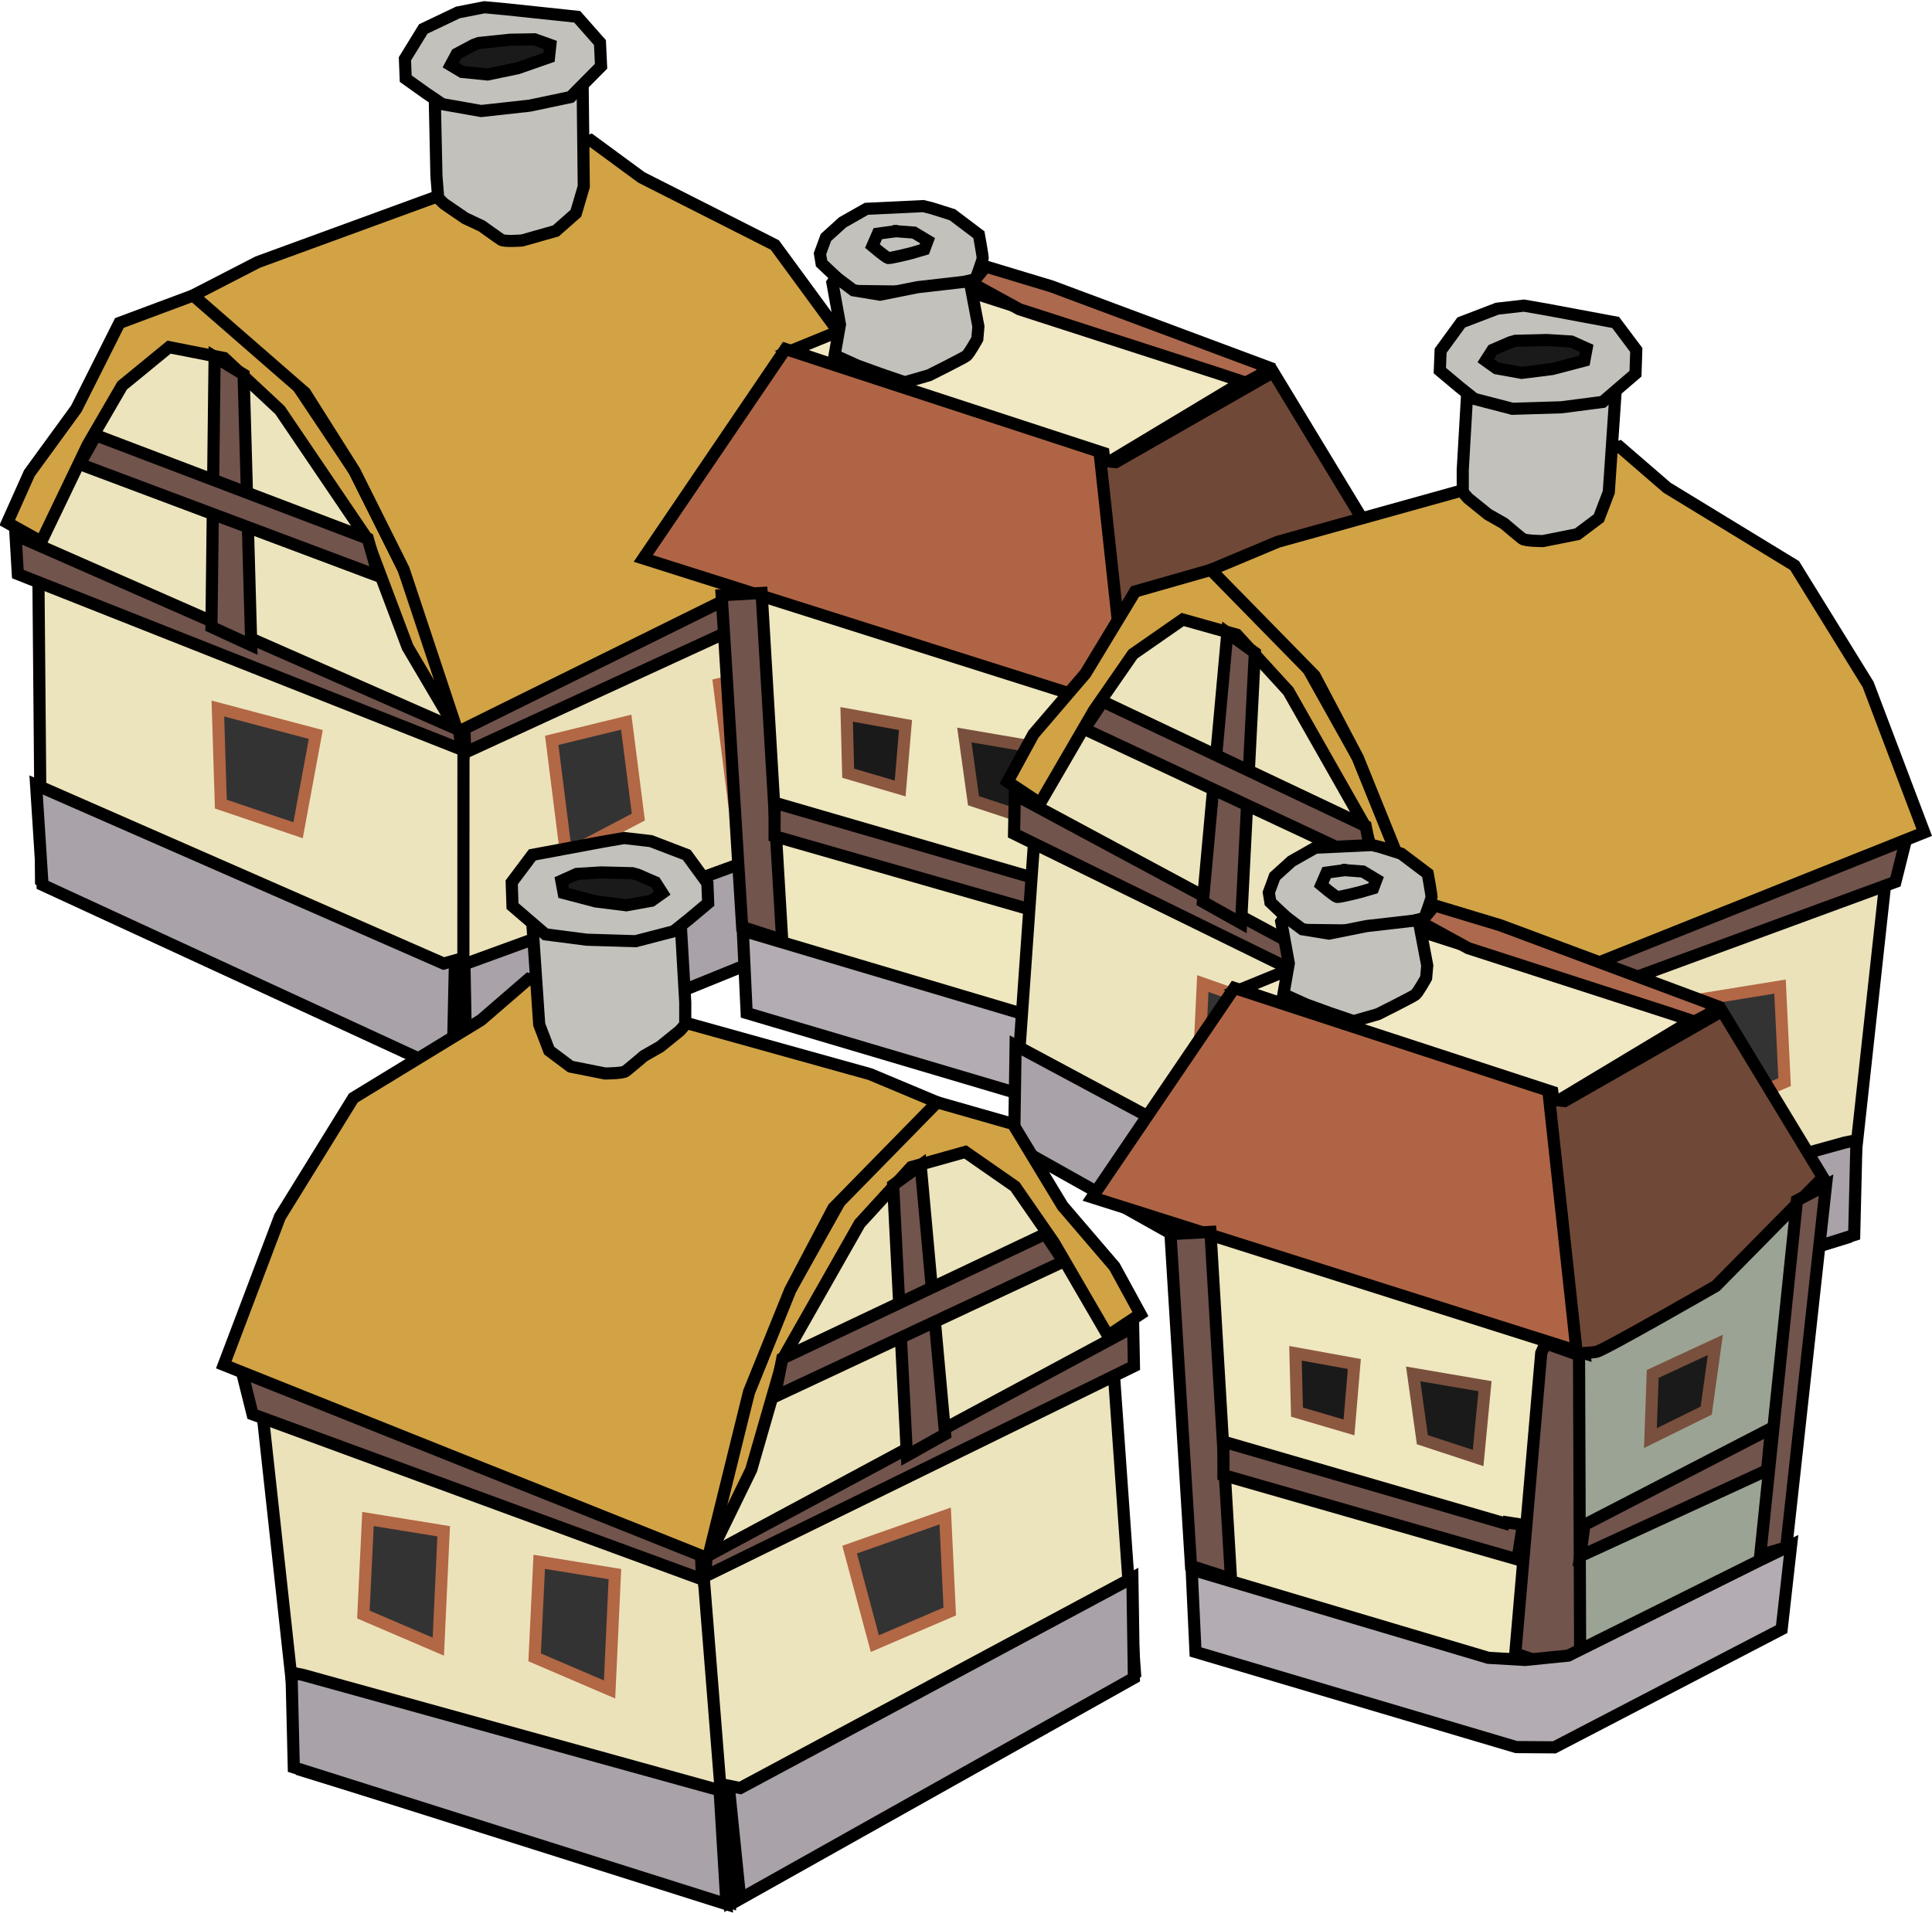 <?xml version="1.0" encoding="UTF-8" standalone="no"?>
<!-- Created with Inkscape (http://www.inkscape.org/) -->

<svg
   xmlns:dc="http://purl.org/dc/elements/1.1/"
   xmlns:cc="http://creativecommons.org/ns#"
   xmlns:rdf="http://www.w3.org/1999/02/22-rdf-syntax-ns#"
   xmlns:svg="http://www.w3.org/2000/svg"
   xmlns="http://www.w3.org/2000/svg"
   xmlns:sodipodi="http://sodipodi.sourceforge.net/DTD/sodipodi-0.dtd"
   xmlns:inkscape="http://www.inkscape.org/namespaces/inkscape"
   width="42.218mm"
   height="41.805mm"
   viewBox="0 0 42.218 41.805"
   version="1.1"
   id="svg8"
   inkscape:version="0.92.2 5c3e80d, 2017-08-06"
   sodipodi:docname="town.svg">
  <defs
     id="defs2" />
  <sodipodi:namedview
     id="base"
     pagecolor="#ffffff"
     bordercolor="#666666"
     borderopacity="1.0"
     inkscape:pageopacity="0.0"
     inkscape:pageshadow="2"
     inkscape:zoom="0.79576171"
     inkscape:cx="133.06326"
     inkscape:cy="57.593913"
     inkscape:document-units="mm"
     inkscape:current-layer="layer1"
     showgrid="false"
     inkscape:snap-global="false"
     fit-margin-top="0"
     fit-margin-left="0"
     fit-margin-right="0"
     fit-margin-bottom="0"
     inkscape:window-width="1680"
     inkscape:window-height="939"
     inkscape:window-x="0"
     inkscape:window-y="1"
     inkscape:window-maximized="1" />
  <g
     inkscape:label="Layer 1"
     inkscape:groupmode="layer"
     id="layer1"
     transform="translate(47.452,-150.491)">
    <g
       transform="matrix(-0.997,0.079,0.079,0.997,-84.883,-14.571)"
       id="g1383">
      <path
         style="fill:#ebe2ba;fill-opacity:1;stroke:#000000;stroke-width:0.265px;stroke-linecap:butt;stroke-linejoin:miter;stroke-opacity:1"
         d="m -32.978,184.221 0.472,7.512 -9.355,-2.882 -0.898,-8.221 z"
         id="path1351"
         inkscape:connector-curvature="0" />
      <path
         style="fill:#71544c;fill-opacity:1;stroke:#000000;stroke-width:0.265px;stroke-linecap:butt;stroke-linejoin:miter;stroke-opacity:1"
         d="m -43.264,179.735 0.334,1.336 9.822,3.608 -0.033,-0.802 -10.056,-4.41 z"
         id="path1353"
         inkscape:connector-curvature="0" />
      <path
         style="fill:#ece4bc;fill-opacity:1;stroke:#000000;stroke-width:0.265px;stroke-linecap:butt;stroke-linejoin:miter;stroke-opacity:1"
         d="m -33.451,179.875 4.094,-5.688 2.767,1.163 2.324,2.604 0.619,8.779 -8.859,5.001 z"
         id="path1355"
         inkscape:connector-curvature="0"
         sodipodi:nodetypes="ccccccc" />
      <path
         style="fill:#d1a345;fill-opacity:1;stroke:#000000;stroke-width:0.265px;stroke-linecap:butt;stroke-linejoin:miter;stroke-opacity:1"
         d="m -27.97,174.252 1.654,0.472 1.087,1.795 1.134,1.323 0.567,1.039 -0.709,0.472 -1.181,-2.032 -0.85,-1.228 -1.087,-0.756 -1.181,0.331 -1.128,1.234 -1.66,2.923 -0.709,2.457 -0.945,1.937 0.472,-2.079 0.425,-1.559 0.898,-2.221 1.559,-2.788 z"
         id="path1357"
         inkscape:connector-curvature="0"
         sodipodi:nodetypes="ccccccccccccccccccc" />
      <path
         style="fill:#333333;stroke:#b26745;stroke-width:0.265px;stroke-linecap:butt;stroke-linejoin:miter;stroke-opacity:1"
         d="m -40.408,183.36 -0.1,2.088 1.637,0.702 0.117,-2.522 z"
         id="path1359"
         inkscape:connector-curvature="0" />
      <path
         style="fill:#a9a2a9;fill-opacity:1;stroke:#000000;stroke-width:0.265px;stroke-linecap:butt;stroke-linejoin:miter;stroke-opacity:1"
         d="m -41.828,186.768 9.104,2.522 0.15,2.489 -9.455,-2.99 -0.05,-2.071 z"
         id="path1361"
         inkscape:connector-curvature="0" />
      <path
         inkscape:connector-curvature="0"
         id="path1363"
         d="m -36.666,184.296 -0.1,2.088 1.637,0.702 0.117,-2.522 z"
         style="fill:#333333;stroke:#b26745;stroke-width:0.265px;stroke-linecap:butt;stroke-linejoin:miter;stroke-opacity:1" />
      <path
         inkscape:connector-curvature="0"
         id="path1365"
         d="m -32.273,189.24 8.569,-4.594 0.033,2.188 -8.603,4.828 -0.251,-2.472 z"
         style="fill:#a9a2a9;fill-opacity:1;stroke:#000000;stroke-width:0.265px;stroke-linecap:butt;stroke-linejoin:miter;stroke-opacity:1"
         sodipodi:nodetypes="cccccc" />
      <path
         style="fill:#d1a345;fill-opacity:1;stroke:#000000;stroke-width:0.265px;stroke-linecap:butt;stroke-linejoin:miter;stroke-opacity:1"
         d="m -43.559,179.992 1.226,-3.236 1.606,-2.599 2.788,-1.701 1.039,-0.898 7.465,2.079 1.465,0.614 -2.268,2.315 -0.945,1.795 -0.898,2.221 -0.898,3.638 z"
         id="path1367"
         inkscape:connector-curvature="0"
         sodipodi:nodetypes="cccccccccccc" />
      <path
         style="fill:#c3c1bb;fill-opacity:1;stroke:#000000;stroke-width:0.265px;stroke-linecap:butt;stroke-linejoin:miter;stroke-opacity:1"
         d="m -36.833,170.097 0.167,2.456 0.217,0.568 0.468,0.351 0.752,0.15 c 0,0 0.384,0 0.451,-0.05 0.067,-0.05 0.401,-0.334 0.401,-0.334 l 0.351,-0.2 0.434,-0.351 0.117,-0.134 v -0.484 l -0.1,-1.737 -0.752,0.167 h -1.253 l -0.802,-0.217 -0.384,-0.284 z"
         id="path1369"
         inkscape:connector-curvature="0" />
      <path
         style="fill:#c3c1bb;fill-opacity:1;stroke:#000000;stroke-width:0.265px;stroke-linecap:butt;stroke-linejoin:miter;stroke-opacity:1"
         d="m -35.296,168.56 -1.52,0.284 -0.451,0.601 0.017,0.518 0.718,0.618 0.902,0.117 1.069,0.033 0.835,-0.217 0.334,-0.267 0.418,-0.351 -0.017,-0.434 -0.451,-0.618 -0.785,-0.301 -0.585,-0.067 z"
         id="path1371"
         inkscape:connector-curvature="0" />
      <path
         style="fill:#1a1a1a;stroke:#000000;stroke-width:0.265px;stroke-linecap:butt;stroke-linejoin:miter;stroke-opacity:1"
         d="m -34.628,169.245 -0.685,-0.017 -0.535,0.033 -0.334,0.15 0.05,0.267 0.702,0.184 0.668,0.084 0.551,-0.1 0.234,-0.167 -0.15,-0.234 -0.384,-0.167 z"
         id="path1373"
         inkscape:connector-curvature="0" />
      <path
         style="fill:#71544c;fill-opacity:1;stroke:#000000;stroke-width:0.265px;stroke-linecap:butt;stroke-linejoin:miter;stroke-opacity:1"
         d="m -33.041,184.613 9.371,-4.594 -0.017,-0.852 -9.321,5.011 z"
         id="path1375"
         inkscape:connector-curvature="0"
         sodipodi:nodetypes="ccccc" />
      <path
         inkscape:connector-curvature="0"
         id="path1377"
         d="m -27.795,183.294 0.1,2.088 -1.637,0.702 -0.551,-2.055 z"
         style="fill:#333333;stroke:#b26745;stroke-width:0.265px;stroke-linecap:butt;stroke-linejoin:miter;stroke-opacity:1"
         sodipodi:nodetypes="ccccc" />
      <path
         style="fill:#71544c;fill-opacity:1;stroke:#000000;stroke-width:0.265px;stroke-linecap:butt;stroke-linejoin:miter;stroke-opacity:1"
         d="m -28.932,176.061 0.301,5.913 0.835,-0.468 -0.535,-5.88 z"
         id="path1379"
         inkscape:connector-curvature="0" />
      <path
         style="fill:#71544c;fill-opacity:1;stroke:#000000;stroke-width:0.265px;stroke-linecap:butt;stroke-linejoin:miter;stroke-opacity:1"
         d="m -31.354,179.852 5.746,-2.723 0.401,0.601 -6.314,2.957 z"
         id="path1381"
         inkscape:connector-curvature="0" />
    </g>
    <g
       id="g1349"
       transform="translate(-9.808,-13.965)">
      <path
         style="fill:#f1e8c4;fill-opacity:1;stroke:#000000;stroke-width:0.265px;stroke-linecap:butt;stroke-linejoin:miter;stroke-opacity:1"
         d="m -20.346,172.118 3.475,-1.42 6.431,2.071 -2.973,1.787 z"
         id="path1313"
         inkscape:connector-curvature="0" />
      <path
         style="fill:#efe7bd;fill-opacity:1;stroke:#000000;stroke-width:0.265px;stroke-linecap:butt;stroke-linejoin:miter;stroke-opacity:1"
         d="m -21.315,177.063 0.334,8.82 7.35,1.604 0.668,-8.686 -7.35,-2.606 z"
         id="path1315"
         inkscape:connector-curvature="0" />
      <path
         style="fill:#9ba494;fill-opacity:1;stroke:#000000;stroke-width:0.265px;stroke-linecap:butt;stroke-linejoin:miter;stroke-opacity:1"
         d="m -13.497,179.602 -0.2,7.55 5.145,-1.737 0.668,-7.751 -0.468,-1.737 -3.942,2.74 z"
         id="path1317"
         inkscape:connector-curvature="0" />
      <path
         style="fill:#af6545;fill-opacity:1;stroke:#000000;stroke-width:0.265px;stroke-linecap:butt;stroke-linejoin:miter;stroke-opacity:1"
         d="m -20.48,172.085 -3.107,4.577 10.758,3.408 -0.702,-5.713 z"
         id="path1319"
         inkscape:connector-curvature="0" />
      <path
         style="fill:#704837;fill-opacity:1;stroke:#000000;stroke-width:0.265px;stroke-linecap:butt;stroke-linejoin:miter;stroke-opacity:1"
         d="m -13.263,174.557 3.441,-1.967 2.205,3.637 -2.339,2.372 c 0,0 -2.439,1.403 -2.606,1.437 -0.167,0.033 -0.434,0.033 -0.434,0.033 l -0.601,-5.546 z"
         id="path1321"
         inkscape:connector-curvature="0"
         sodipodi:nodetypes="cccccccc" />
      <path
         style="fill:#ac694e;fill-opacity:1;stroke:#000000;stroke-width:0.265px;stroke-linecap:butt;stroke-linejoin:miter;stroke-opacity:1"
         d="m -10.11,172.653 0.134,-0.188 -4.69,-1.75 -1.437,-0.434 -0.301,0.367 1.036,0.568 4.343,1.403 0.601,0.2 z"
         id="path1323"
         inkscape:connector-curvature="0"
         sodipodi:nodetypes="ccccccccc" />
      <path
         style="fill:#c3c1bb;fill-opacity:1;stroke:#000000;stroke-width:0.265px;stroke-linecap:butt;stroke-linejoin:miter;stroke-opacity:1"
         d="m -17.47,168.961 -1.24,0.059 -0.52,0.295 -0.366,0.331 -0.13,0.354 0.035,0.213 0.638,0.602 c 0,0 0.91,0.012 0.969,0.012 0.059,0 0.744,-0.047 0.803,-0.047 0.059,0 0.957,-0.224 0.957,-0.224 0,0 0.154,-0.413 0.154,-0.461 0,-0.047 -0.083,-0.508 -0.083,-0.508 l -0.579,-0.437 -0.449,-0.142 z"
         id="path1325"
         inkscape:connector-curvature="0" />
      <path
         style="fill:none;stroke:#000000;stroke-width:0.265px;stroke-linecap:butt;stroke-linejoin:miter;stroke-opacity:1"
         d="m -18.025,169.504 -0.437,0.059 -0.118,0.272 c 0,0 0.295,0.248 0.343,0.26 0.047,0.012 0.508,-0.106 0.508,-0.106 l 0.283,-0.083 0.071,-0.189 -0.295,-0.177 -0.461,-0.035 z"
         id="path1327"
         inkscape:connector-curvature="0" />
      <path
         style="fill:#c3c1bb;fill-opacity:1;stroke:#000000;stroke-width:0.265px;stroke-linecap:butt;stroke-linejoin:miter;stroke-opacity:1"
         d="m -19.454,170.638 0.165,0.91 -0.118,0.673 0.496,0.224 0.52,0.189 0.52,0.177 0.532,-0.154 c 0,0 0.756,-0.378 0.815,-0.425 0.059,-0.047 0.236,-0.366 0.236,-0.366 l 0.024,-0.272 -0.189,-0.992 -1.134,0.13 -0.827,0.165 -0.579,-0.095 -0.378,-0.283 z"
         id="path1329"
         inkscape:connector-curvature="0" />
      <path
         style="fill:#71544c;fill-opacity:1;stroke:#000000;stroke-width:0.265px;stroke-linecap:butt;stroke-linejoin:miter;stroke-opacity:1"
         d="m -13.773,180.064 -0.567,6.567 0.685,0.236 0.732,-0.283 -0.024,-6.473 -0.732,-0.26 z"
         id="path1331"
         inkscape:connector-curvature="0" />
      <path
         style="fill:#71544c;fill-opacity:1;stroke:#000000;stroke-width:0.265px;stroke-linecap:butt;stroke-linejoin:miter;stroke-opacity:1"
         d="m -12.828,183.82 4.081,-2.11 -0.092,0.917 -4.084,1.878 z"
         id="path1333"
         inkscape:connector-curvature="0"
         sodipodi:nodetypes="ccccc" />
      <path
         style="fill:#b3acb2;fill-opacity:1;stroke:#000000;stroke-width:0.265px;stroke-linecap:butt;stroke-linejoin:miter;stroke-opacity:1"
         d="m -13.182,186.678 4.184,-2.082 0.685,-0.331 -0.206,1.834 -4.967,2.584 -0.833,-0.006 -7.009,-2.079 -0.084,-1.801 6.482,1.929 0.803,0.047 z"
         id="path1335"
         inkscape:connector-curvature="0"
         sodipodi:nodetypes="ccccccccccc" />
      <path
         style="fill:#71544c;fill-opacity:1;stroke:#000000;stroke-width:0.265px;stroke-linecap:butt;stroke-linejoin:miter;stroke-opacity:1"
         d="m -21.875,177.465 0.449,7.252 0.874,0.283 -0.449,-7.583 z"
         id="path1337"
         inkscape:connector-curvature="0" />
      <path
         style="fill:#71544c;fill-opacity:1;stroke:#000000;stroke-width:0.265px;stroke-linecap:butt;stroke-linejoin:miter;stroke-opacity:1"
         d="m -14.458,183.82 -6.26,-1.819 v 0.732 l 6.426,1.843 0.118,-0.756 -0.449,-0.071 z"
         id="path1339"
         inkscape:connector-curvature="0" />
      <path
         style="fill:#1a1a1a;stroke:#8d5840;stroke-width:0.265px;stroke-linecap:butt;stroke-linejoin:miter;stroke-opacity:1"
         d="m -19.143,180.07 0.033,1.286 1.136,0.334 0.117,-1.386 z"
         id="path1341"
         inkscape:connector-curvature="0" />
      <path
         style="fill:#1a1a1a;stroke:#79503d;stroke-width:0.265px;stroke-linecap:butt;stroke-linejoin:miter;stroke-opacity:1"
         d="m -16.571,180.521 0.2,1.437 1.219,0.401 0.15,-1.57 z"
         id="path1343"
         inkscape:connector-curvature="0" />
      <path
         style="fill:#71544c;fill-opacity:1;stroke:#000000;stroke-width:0.265px;stroke-linecap:butt;stroke-linejoin:miter;stroke-opacity:1"
         d="m -7.55,176.395 -0.869,7.918 -0.568,0.167 0.802,-7.751 z"
         id="path1345"
         inkscape:connector-curvature="0" />
      <path
         inkscape:connector-curvature="0"
         id="path1347"
         d="m -9.968,179.886 -0.2,1.437 -1.219,0.601 0.05,-1.403 z"
         style="fill:#1a1a1a;stroke:#79503d;stroke-width:0.265px;stroke-linecap:butt;stroke-linejoin:miter;stroke-opacity:1"
         sodipodi:nodetypes="ccccc" />
    </g>
    <g
       id="g1311"
       transform="matrix(-1,0,0,1,-48.963,-11.305)">
      <path
         style="fill:#ebe2ba;fill-opacity:1;stroke:#000000;stroke-width:0.265px;stroke-linecap:butt;stroke-linejoin:miter;stroke-opacity:1"
         d="m -32.978,184.221 0.472,7.512 -9.355,-2.882 -0.898,-8.221 z"
         id="path1279"
         inkscape:connector-curvature="0" />
      <path
         style="fill:#71544c;fill-opacity:1;stroke:#000000;stroke-width:0.265px;stroke-linecap:butt;stroke-linejoin:miter;stroke-opacity:1"
         d="m -43.264,179.735 0.334,1.336 9.822,3.608 -0.033,-0.802 -10.056,-4.41 z"
         id="path1281"
         inkscape:connector-curvature="0" />
      <path
         style="fill:#ece4bc;fill-opacity:1;stroke:#000000;stroke-width:0.265px;stroke-linecap:butt;stroke-linejoin:miter;stroke-opacity:1"
         d="m -33.451,179.875 4.094,-5.688 2.767,1.163 2.324,2.604 0.619,8.779 -8.859,5.001 z"
         id="path1283"
         inkscape:connector-curvature="0"
         sodipodi:nodetypes="ccccccc" />
      <path
         style="fill:#d1a345;fill-opacity:1;stroke:#000000;stroke-width:0.265px;stroke-linecap:butt;stroke-linejoin:miter;stroke-opacity:1"
         d="m -27.97,174.252 1.654,0.472 1.087,1.795 1.134,1.323 0.567,1.039 -0.709,0.472 -1.181,-2.032 -0.85,-1.228 -1.087,-0.756 -1.181,0.331 -1.128,1.234 -1.66,2.923 -0.709,2.457 -0.945,1.937 0.472,-2.079 0.425,-1.559 0.898,-2.221 1.559,-2.788 z"
         id="path1285"
         inkscape:connector-curvature="0"
         sodipodi:nodetypes="ccccccccccccccccccc" />
      <path
         style="fill:#333333;stroke:#b26745;stroke-width:0.265px;stroke-linecap:butt;stroke-linejoin:miter;stroke-opacity:1"
         d="m -40.408,183.36 -0.1,2.088 1.637,0.702 0.117,-2.522 z"
         id="path1287"
         inkscape:connector-curvature="0" />
      <path
         style="fill:#a9a2a9;fill-opacity:1;stroke:#000000;stroke-width:0.265px;stroke-linecap:butt;stroke-linejoin:miter;stroke-opacity:1"
         d="m -41.828,186.768 9.104,2.522 0.15,2.489 -9.455,-2.99 -0.05,-2.071 z"
         id="path1289"
         inkscape:connector-curvature="0" />
      <path
         inkscape:connector-curvature="0"
         id="path1291"
         d="m -36.666,184.296 -0.1,2.088 1.637,0.702 0.117,-2.522 z"
         style="fill:#333333;stroke:#b26745;stroke-width:0.265px;stroke-linecap:butt;stroke-linejoin:miter;stroke-opacity:1" />
      <path
         inkscape:connector-curvature="0"
         id="path1293"
         d="m -32.273,189.24 8.569,-4.594 0.033,2.188 -8.603,4.828 -0.251,-2.472 z"
         style="fill:#a9a2a9;fill-opacity:1;stroke:#000000;stroke-width:0.265px;stroke-linecap:butt;stroke-linejoin:miter;stroke-opacity:1"
         sodipodi:nodetypes="cccccc" />
      <path
         style="fill:#d1a345;fill-opacity:1;stroke:#000000;stroke-width:0.265px;stroke-linecap:butt;stroke-linejoin:miter;stroke-opacity:1"
         d="m -43.559,179.992 1.226,-3.236 1.606,-2.599 2.788,-1.701 1.039,-0.898 7.465,2.079 1.465,0.614 -2.268,2.315 -0.945,1.795 -0.898,2.221 -0.898,3.638 z"
         id="path1295"
         inkscape:connector-curvature="0"
         sodipodi:nodetypes="cccccccccccc" />
      <path
         style="fill:#c3c1bb;fill-opacity:1;stroke:#000000;stroke-width:0.265px;stroke-linecap:butt;stroke-linejoin:miter;stroke-opacity:1"
         d="m -36.833,170.097 0.167,2.456 0.217,0.568 0.468,0.351 0.752,0.15 c 0,0 0.384,0 0.451,-0.05 0.067,-0.05 0.401,-0.334 0.401,-0.334 l 0.351,-0.2 0.434,-0.351 0.117,-0.134 v -0.484 l -0.1,-1.737 -0.752,0.167 h -1.253 l -0.802,-0.217 -0.384,-0.284 z"
         id="path1297"
         inkscape:connector-curvature="0" />
      <path
         style="fill:#c3c1bb;fill-opacity:1;stroke:#000000;stroke-width:0.265px;stroke-linecap:butt;stroke-linejoin:miter;stroke-opacity:1"
         d="m -35.296,168.56 -1.52,0.284 -0.451,0.601 0.017,0.518 0.718,0.618 0.902,0.117 1.069,0.033 0.835,-0.217 0.334,-0.267 0.418,-0.351 -0.017,-0.434 -0.451,-0.618 -0.785,-0.301 -0.585,-0.067 z"
         id="path1299"
         inkscape:connector-curvature="0" />
      <path
         style="fill:#1a1a1a;stroke:#000000;stroke-width:0.265px;stroke-linecap:butt;stroke-linejoin:miter;stroke-opacity:1"
         d="m -34.628,169.245 -0.685,-0.017 -0.535,0.033 -0.334,0.15 0.05,0.267 0.702,0.184 0.668,0.084 0.551,-0.1 0.234,-0.167 -0.15,-0.234 -0.384,-0.167 z"
         id="path1301"
         inkscape:connector-curvature="0" />
      <path
         style="fill:#71544c;fill-opacity:1;stroke:#000000;stroke-width:0.265px;stroke-linecap:butt;stroke-linejoin:miter;stroke-opacity:1"
         d="m -33.041,184.613 9.371,-4.594 -0.017,-0.852 -9.321,5.011 z"
         id="path1303"
         inkscape:connector-curvature="0"
         sodipodi:nodetypes="ccccc" />
      <path
         inkscape:connector-curvature="0"
         id="path1305"
         d="m -27.795,183.294 0.1,2.088 -1.637,0.702 -0.551,-2.055 z"
         style="fill:#333333;stroke:#b26745;stroke-width:0.265px;stroke-linecap:butt;stroke-linejoin:miter;stroke-opacity:1"
         sodipodi:nodetypes="ccccc" />
      <path
         style="fill:#71544c;fill-opacity:1;stroke:#000000;stroke-width:0.265px;stroke-linecap:butt;stroke-linejoin:miter;stroke-opacity:1"
         d="m -28.932,176.061 0.301,5.913 0.835,-0.468 -0.535,-5.88 z"
         id="path1307"
         inkscape:connector-curvature="0" />
      <path
         style="fill:#71544c;fill-opacity:1;stroke:#000000;stroke-width:0.265px;stroke-linecap:butt;stroke-linejoin:miter;stroke-opacity:1"
         d="m -31.354,179.852 5.746,-2.723 0.401,0.601 -6.314,2.957 z"
         id="path1309"
         inkscape:connector-curvature="0" />
    </g>
    <g
       id="g993">
      <path
         inkscape:connector-curvature="0"
         id="path872"
         d="m -20.346,172.118 3.475,-1.42 6.431,2.071 -2.973,1.787 z"
         style="fill:#f1e8c4;fill-opacity:1;stroke:#000000;stroke-width:0.265px;stroke-linecap:butt;stroke-linejoin:miter;stroke-opacity:1" />
      <path
         inkscape:connector-curvature="0"
         id="path884"
         d="m -21.315,177.063 0.334,8.82 7.35,1.604 0.668,-8.686 -7.35,-2.606 z"
         style="fill:#efe7bd;fill-opacity:1;stroke:#000000;stroke-width:0.265px;stroke-linecap:butt;stroke-linejoin:miter;stroke-opacity:1" />
      <path
         inkscape:connector-curvature="0"
         id="path882"
         d="m -13.497,179.602 -0.2,7.55 5.145,-1.737 0.668,-7.751 -0.468,-1.737 -3.942,2.74 z"
         style="fill:#9ba494;fill-opacity:1;stroke:#000000;stroke-width:0.265px;stroke-linecap:butt;stroke-linejoin:miter;stroke-opacity:1" />
      <path
         inkscape:connector-curvature="0"
         id="path846"
         d="m -20.48,172.085 -3.107,4.577 10.758,3.408 -0.702,-5.713 z"
         style="fill:#af6545;fill-opacity:1;stroke:#000000;stroke-width:0.265px;stroke-linecap:butt;stroke-linejoin:miter;stroke-opacity:1" />
      <path
         sodipodi:nodetypes="cccccccc"
         inkscape:connector-curvature="0"
         id="path848"
         d="m -13.263,174.557 3.441,-1.967 2.205,3.637 -2.339,2.372 c 0,0 -2.439,1.403 -2.606,1.437 -0.167,0.033 -0.434,0.033 -0.434,0.033 l -0.601,-5.546 z"
         style="fill:#704837;fill-opacity:1;stroke:#000000;stroke-width:0.265px;stroke-linecap:butt;stroke-linejoin:miter;stroke-opacity:1" />
      <path
         sodipodi:nodetypes="ccccccccc"
         inkscape:connector-curvature="0"
         id="path850"
         d="m -10.11,172.653 0.134,-0.188 -4.69,-1.75 -1.437,-0.434 -0.301,0.367 1.036,0.568 4.343,1.403 0.601,0.2 z"
         style="fill:#ac694e;fill-opacity:1;stroke:#000000;stroke-width:0.265px;stroke-linecap:butt;stroke-linejoin:miter;stroke-opacity:1" />
      <path
         inkscape:connector-curvature="0"
         id="path852"
         d="m -17.47,168.961 -1.24,0.059 -0.52,0.295 -0.366,0.331 -0.13,0.354 0.035,0.213 0.638,0.602 c 0,0 0.91,0.012 0.969,0.012 0.059,0 0.744,-0.047 0.803,-0.047 0.059,0 0.957,-0.224 0.957,-0.224 0,0 0.154,-0.413 0.154,-0.461 0,-0.047 -0.083,-0.508 -0.083,-0.508 l -0.579,-0.437 -0.449,-0.142 z"
         style="fill:#c3c1bb;fill-opacity:1;stroke:#000000;stroke-width:0.265px;stroke-linecap:butt;stroke-linejoin:miter;stroke-opacity:1" />
      <path
         inkscape:connector-curvature="0"
         id="path854"
         d="m -18.025,169.504 -0.437,0.059 -0.118,0.272 c 0,0 0.295,0.248 0.343,0.26 0.047,0.012 0.508,-0.106 0.508,-0.106 l 0.283,-0.083 0.071,-0.189 -0.295,-0.177 -0.461,-0.035 z"
         style="fill:none;stroke:#000000;stroke-width:0.265px;stroke-linecap:butt;stroke-linejoin:miter;stroke-opacity:1" />
      <path
         inkscape:connector-curvature="0"
         id="path856"
         d="m -19.454,170.638 0.165,0.91 -0.118,0.673 0.496,0.224 0.52,0.189 0.52,0.177 0.532,-0.154 c 0,0 0.756,-0.378 0.815,-0.425 0.059,-0.047 0.236,-0.366 0.236,-0.366 l 0.024,-0.272 -0.189,-0.992 -1.134,0.13 -0.827,0.165 -0.579,-0.095 -0.378,-0.283 z"
         style="fill:#c3c1bb;fill-opacity:1;stroke:#000000;stroke-width:0.265px;stroke-linecap:butt;stroke-linejoin:miter;stroke-opacity:1" />
      <path
         inkscape:connector-curvature="0"
         id="path858"
         d="m -13.773,180.064 -0.567,6.567 0.685,0.236 0.732,-0.283 -0.024,-6.473 -0.732,-0.26 z"
         style="fill:#71544c;fill-opacity:1;stroke:#000000;stroke-width:0.265px;stroke-linecap:butt;stroke-linejoin:miter;stroke-opacity:1" />
      <path
         sodipodi:nodetypes="ccccc"
         inkscape:connector-curvature="0"
         id="path860"
         d="m -12.828,183.82 4.081,-2.11 -0.092,0.917 -4.084,1.878 z"
         style="fill:#71544c;fill-opacity:1;stroke:#000000;stroke-width:0.265px;stroke-linecap:butt;stroke-linejoin:miter;stroke-opacity:1" />
      <path
         sodipodi:nodetypes="ccccccccccc"
         inkscape:connector-curvature="0"
         id="path862"
         d="m -13.182,186.678 4.184,-2.082 0.685,-0.331 -0.206,1.834 -4.967,2.584 -0.833,-0.006 -7.009,-2.079 -0.084,-1.801 6.482,1.929 0.803,0.047 z"
         style="fill:#b3acb2;fill-opacity:1;stroke:#000000;stroke-width:0.265px;stroke-linecap:butt;stroke-linejoin:miter;stroke-opacity:1" />
      <path
         inkscape:connector-curvature="0"
         id="path864"
         d="m -21.875,177.465 0.449,7.252 0.874,0.283 -0.449,-7.583 z"
         style="fill:#71544c;fill-opacity:1;stroke:#000000;stroke-width:0.265px;stroke-linecap:butt;stroke-linejoin:miter;stroke-opacity:1" />
      <path
         inkscape:connector-curvature="0"
         id="path866"
         d="m -14.458,183.82 -6.26,-1.819 v 0.732 l 6.426,1.843 0.118,-0.756 -0.449,-0.071 z"
         style="fill:#71544c;fill-opacity:1;stroke:#000000;stroke-width:0.265px;stroke-linecap:butt;stroke-linejoin:miter;stroke-opacity:1" />
      <path
         inkscape:connector-curvature="0"
         id="path868"
         d="m -19.143,180.07 0.033,1.286 1.136,0.334 0.117,-1.386 z"
         style="fill:#1a1a1a;stroke:#8d5840;stroke-width:0.265px;stroke-linecap:butt;stroke-linejoin:miter;stroke-opacity:1" />
      <path
         inkscape:connector-curvature="0"
         id="path870"
         d="m -16.571,180.521 0.2,1.437 1.219,0.401 0.15,-1.57 z"
         style="fill:#1a1a1a;stroke:#79503d;stroke-width:0.265px;stroke-linecap:butt;stroke-linejoin:miter;stroke-opacity:1" />
      <path
         inkscape:connector-curvature="0"
         id="path878"
         d="m -7.55,176.395 -0.869,7.918 -0.568,0.167 0.802,-7.751 z"
         style="fill:#71544c;fill-opacity:1;stroke:#000000;stroke-width:0.265px;stroke-linecap:butt;stroke-linejoin:miter;stroke-opacity:1" />
      <path
         sodipodi:nodetypes="ccccc"
         style="fill:#1a1a1a;stroke:#79503d;stroke-width:0.265px;stroke-linecap:butt;stroke-linejoin:miter;stroke-opacity:1"
         d="m -9.968,179.886 -0.2,1.437 -1.219,0.601 0.05,-1.403 z"
         id="path880"
         inkscape:connector-curvature="0" />
    </g>
    <g
       id="g954"
       transform="translate(0.997,0.332)">
      <path
         inkscape:connector-curvature="0"
         id="path826"
         d="m -32.978,184.221 0.472,7.512 -9.355,-2.882 -0.898,-8.221 z"
         style="fill:#ebe2ba;fill-opacity:1;stroke:#000000;stroke-width:0.265px;stroke-linecap:butt;stroke-linejoin:miter;stroke-opacity:1" />
      <path
         inkscape:connector-curvature="0"
         id="path886"
         d="m -43.264,179.735 0.334,1.336 9.822,3.608 -0.033,-0.802 -10.056,-4.41 z"
         style="fill:#71544c;fill-opacity:1;stroke:#000000;stroke-width:0.265px;stroke-linecap:butt;stroke-linejoin:miter;stroke-opacity:1" />
      <path
         sodipodi:nodetypes="ccccccc"
         inkscape:connector-curvature="0"
         id="path828"
         d="m -33.451,179.875 4.094,-5.688 2.767,1.163 2.324,2.604 0.619,8.779 -8.859,5.001 z"
         style="fill:#ece4bc;fill-opacity:1;stroke:#000000;stroke-width:0.265px;stroke-linecap:butt;stroke-linejoin:miter;stroke-opacity:1" />
      <path
         sodipodi:nodetypes="ccccccccccccccccccc"
         inkscape:connector-curvature="0"
         id="path832"
         d="m -27.97,174.252 1.654,0.472 1.087,1.795 1.134,1.323 0.567,1.039 -0.709,0.472 -1.181,-2.032 -0.85,-1.228 -1.087,-0.756 -1.181,0.331 -1.128,1.234 -1.66,2.923 -0.709,2.457 -0.945,1.937 0.472,-2.079 0.425,-1.559 0.898,-2.221 1.559,-2.788 z"
         style="fill:#d1a345;fill-opacity:1;stroke:#000000;stroke-width:0.265px;stroke-linecap:butt;stroke-linejoin:miter;stroke-opacity:1" />
      <path
         inkscape:connector-curvature="0"
         id="path834"
         d="m -40.408,183.36 -0.1,2.088 1.637,0.702 0.117,-2.522 z"
         style="fill:#333333;stroke:#b26745;stroke-width:0.265px;stroke-linecap:butt;stroke-linejoin:miter;stroke-opacity:1" />
      <path
         inkscape:connector-curvature="0"
         id="path838"
         d="m -41.828,186.768 9.104,2.522 0.15,2.489 -9.455,-2.99 -0.05,-2.071 z"
         style="fill:#a9a2a9;fill-opacity:1;stroke:#000000;stroke-width:0.265px;stroke-linecap:butt;stroke-linejoin:miter;stroke-opacity:1" />
      <path
         style="fill:#333333;stroke:#b26745;stroke-width:0.265px;stroke-linecap:butt;stroke-linejoin:miter;stroke-opacity:1"
         d="m -36.666,184.296 -0.1,2.088 1.637,0.702 0.117,-2.522 z"
         id="path874"
         inkscape:connector-curvature="0" />
      <path
         sodipodi:nodetypes="cccccc"
         style="fill:#a9a2a9;fill-opacity:1;stroke:#000000;stroke-width:0.265px;stroke-linecap:butt;stroke-linejoin:miter;stroke-opacity:1"
         d="m -32.273,189.24 8.569,-4.594 0.033,2.188 -8.603,4.828 -0.251,-2.472 z"
         id="path876"
         inkscape:connector-curvature="0" />
      <path
         sodipodi:nodetypes="cccccccccccc"
         inkscape:connector-curvature="0"
         id="path830"
         d="m -43.559,179.992 1.226,-3.236 1.606,-2.599 2.788,-1.701 1.039,-0.898 7.465,2.079 1.465,0.614 -2.268,2.315 -0.945,1.795 -0.898,2.221 -0.898,3.638 z"
         style="fill:#d1a345;fill-opacity:1;stroke:#000000;stroke-width:0.265px;stroke-linecap:butt;stroke-linejoin:miter;stroke-opacity:1" />
      <path
         inkscape:connector-curvature="0"
         id="path844"
         d="m -36.833,170.097 0.167,2.456 0.217,0.568 0.468,0.351 0.752,0.15 c 0,0 0.384,0 0.451,-0.05 0.067,-0.05 0.401,-0.334 0.401,-0.334 l 0.351,-0.2 0.434,-0.351 0.117,-0.134 v -0.484 l -0.1,-1.737 -0.752,0.167 h -1.253 l -0.802,-0.217 -0.384,-0.284 z"
         style="fill:#c3c1bb;fill-opacity:1;stroke:#000000;stroke-width:0.265px;stroke-linecap:butt;stroke-linejoin:miter;stroke-opacity:1" />
      <path
         inkscape:connector-curvature="0"
         id="path840"
         d="m -35.296,168.56 -1.52,0.284 -0.451,0.601 0.017,0.518 0.718,0.618 0.902,0.117 1.069,0.033 0.835,-0.217 0.334,-0.267 0.418,-0.351 -0.017,-0.434 -0.451,-0.618 -0.785,-0.301 -0.585,-0.067 z"
         style="fill:#c3c1bb;fill-opacity:1;stroke:#000000;stroke-width:0.265px;stroke-linecap:butt;stroke-linejoin:miter;stroke-opacity:1" />
      <path
         inkscape:connector-curvature="0"
         id="path842"
         d="m -34.628,169.245 -0.685,-0.017 -0.535,0.033 -0.334,0.15 0.05,0.267 0.702,0.184 0.668,0.084 0.551,-0.1 0.234,-0.167 -0.15,-0.234 -0.384,-0.167 z"
         style="fill:#1a1a1a;stroke:#000000;stroke-width:0.265px;stroke-linecap:butt;stroke-linejoin:miter;stroke-opacity:1" />
      <path
         sodipodi:nodetypes="ccccc"
         inkscape:connector-curvature="0"
         id="path888"
         d="m -33.041,184.613 9.371,-4.594 -0.017,-0.852 -9.321,5.011 z"
         style="fill:#71544c;fill-opacity:1;stroke:#000000;stroke-width:0.265px;stroke-linecap:butt;stroke-linejoin:miter;stroke-opacity:1" />
      <path
         sodipodi:nodetypes="ccccc"
         style="fill:#333333;stroke:#b26745;stroke-width:0.265px;stroke-linecap:butt;stroke-linejoin:miter;stroke-opacity:1"
         d="m -27.795,183.294 0.1,2.088 -1.637,0.702 -0.551,-2.055 z"
         id="path890"
         inkscape:connector-curvature="0" />
      <path
         inkscape:connector-curvature="0"
         id="path892"
         d="m -28.932,176.061 0.301,5.913 0.835,-0.468 -0.535,-5.88 z"
         style="fill:#71544c;fill-opacity:1;stroke:#000000;stroke-width:0.265px;stroke-linecap:butt;stroke-linejoin:miter;stroke-opacity:1" />
      <path
         inkscape:connector-curvature="0"
         id="path894"
         d="m -31.354,179.852 5.746,-2.723 0.401,0.601 -6.314,2.957 z"
         style="fill:#71544c;fill-opacity:1;stroke:#000000;stroke-width:0.265px;stroke-linecap:butt;stroke-linejoin:miter;stroke-opacity:1" />
    </g>
  </g>
</svg>
